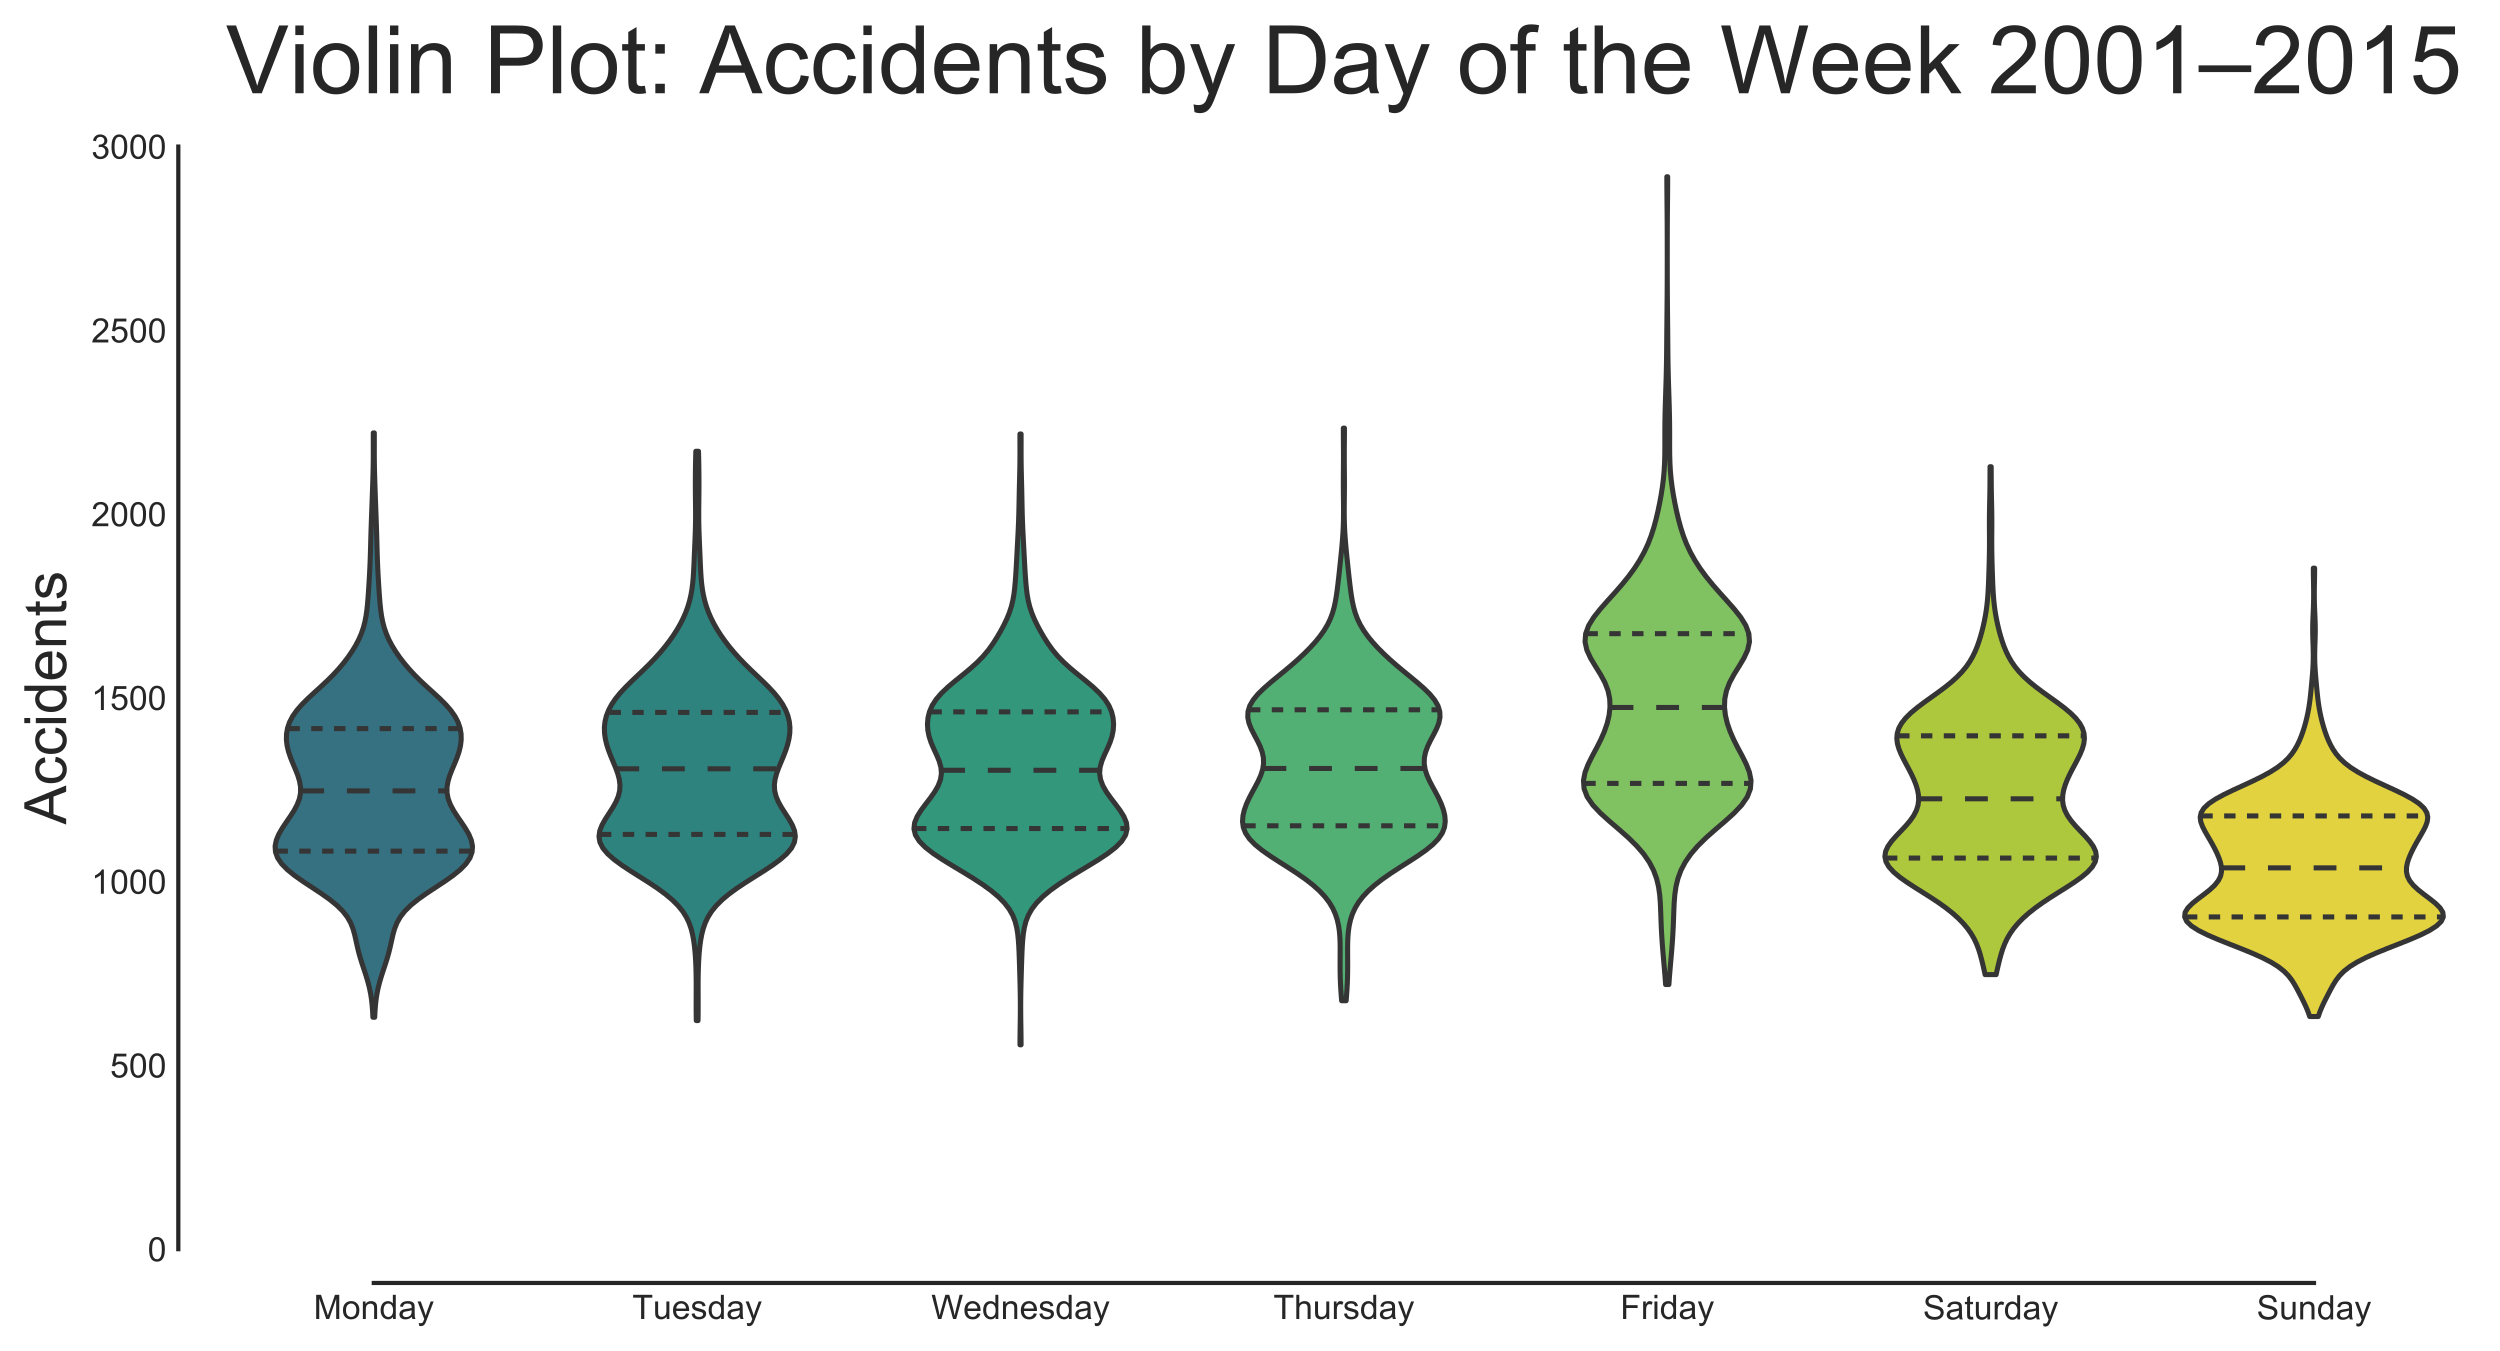 <?xml version="1.0" encoding="utf-8" standalone="no"?>
<!DOCTYPE svg PUBLIC "-//W3C//DTD SVG 1.1//EN"
  "http://www.w3.org/Graphics/SVG/1.1/DTD/svg11.dtd">
<!-- Created with matplotlib (http://matplotlib.org/) -->
<svg height="399.612pt" version="1.1" viewBox="0 0 739.547 399.612" width="739.547pt" xmlns="http://www.w3.org/2000/svg" xmlns:xlink="http://www.w3.org/1999/xlink">
 <defs>
  <style type="text/css">
*{stroke-linecap:butt;stroke-linejoin:round;}
  </style>
 </defs>
 <g id="figure_1">
  <g id="patch_1">
   <path d="M 0 399.612 
L 739.547 399.612 
L 739.547 0 
L 0 0 
z
" style="fill:#ffffff;"/>
  </g>
  <g id="axes_1">
   <g id="patch_2">
    <path d="M 62.747 369.528 
L 732.347 369.528 
L 732.347 43.368 
L 62.747 43.368 
z
" style="fill:#ffffff;"/>
   </g>
   <g id="matplotlib.axis_1">
    <g id="xtick_1">
     <g id="line2d_1"/>
     <g id="text_1">
      <!-- Monday -->
      <defs>
       <path d="M 7.422 0 
L 7.422 71.578 
L 21.688 71.578 
L 38.625 20.906 
Q 40.969 13.812 42.047 10.297 
Q 43.266 14.203 45.844 21.781 
L 62.984 71.578 
L 75.734 71.578 
L 75.734 0 
L 66.609 0 
L 66.609 59.906 
L 45.797 0 
L 37.25 0 
L 16.547 60.938 
L 16.547 0 
z
" id="ArialMT-4d"/>
       <path d="M 3.328 25.922 
Q 3.328 40.328 11.328 47.266 
Q 18.016 53.031 27.641 53.031 
Q 38.328 53.031 45.109 46.016 
Q 51.906 39.016 51.906 26.656 
Q 51.906 16.656 48.906 10.906 
Q 45.906 5.172 40.156 2 
Q 34.422 -1.172 27.641 -1.172 
Q 16.75 -1.172 10.031 5.812 
Q 3.328 12.797 3.328 25.922 
z
M 12.359 25.922 
Q 12.359 15.969 16.703 11.016 
Q 21.047 6.062 27.641 6.062 
Q 34.188 6.062 38.531 11.031 
Q 42.875 16.016 42.875 26.219 
Q 42.875 35.844 38.5 40.797 
Q 34.125 45.75 27.641 45.75 
Q 21.047 45.75 16.703 40.812 
Q 12.359 35.891 12.359 25.922 
z
" id="ArialMT-6f"/>
       <path d="M 6.594 0 
L 6.594 51.859 
L 14.5 51.859 
L 14.5 44.484 
Q 20.219 53.031 31 53.031 
Q 35.688 53.031 39.625 51.344 
Q 43.562 49.656 45.516 46.922 
Q 47.469 44.188 48.25 40.438 
Q 48.734 37.984 48.734 31.891 
L 48.734 0 
L 39.938 0 
L 39.938 31.547 
Q 39.938 36.922 38.906 39.578 
Q 37.891 42.234 35.281 43.812 
Q 32.672 45.406 29.156 45.406 
Q 23.531 45.406 19.453 41.844 
Q 15.375 38.281 15.375 28.328 
L 15.375 0 
z
" id="ArialMT-6e"/>
       <path d="M 40.234 0 
L 40.234 6.547 
Q 35.297 -1.172 25.734 -1.172 
Q 19.531 -1.172 14.328 2.25 
Q 9.125 5.672 6.266 11.797 
Q 3.422 17.922 3.422 25.875 
Q 3.422 33.641 6 39.969 
Q 8.594 46.297 13.766 49.656 
Q 18.953 53.031 25.344 53.031 
Q 30.031 53.031 33.688 51.047 
Q 37.359 49.078 39.656 45.906 
L 39.656 71.578 
L 48.391 71.578 
L 48.391 0 
z
M 12.453 25.875 
Q 12.453 15.922 16.641 10.984 
Q 20.844 6.062 26.562 6.062 
Q 32.328 6.062 36.344 10.766 
Q 40.375 15.484 40.375 25.141 
Q 40.375 35.797 36.266 40.766 
Q 32.172 45.75 26.172 45.75 
Q 20.312 45.75 16.375 40.969 
Q 12.453 36.188 12.453 25.875 
z
" id="ArialMT-64"/>
       <path d="M 40.438 6.391 
Q 35.547 2.25 31.031 0.531 
Q 26.516 -1.172 21.344 -1.172 
Q 12.797 -1.172 8.203 3 
Q 3.609 7.172 3.609 13.672 
Q 3.609 17.484 5.344 20.625 
Q 7.078 23.781 9.891 25.688 
Q 12.703 27.594 16.219 28.562 
Q 18.797 29.25 24.031 29.891 
Q 34.672 31.156 39.703 32.906 
Q 39.75 34.719 39.75 35.203 
Q 39.75 40.578 37.25 42.781 
Q 33.891 45.75 27.25 45.75 
Q 21.047 45.75 18.094 43.578 
Q 15.141 41.406 13.719 35.891 
L 5.125 37.062 
Q 6.297 42.578 8.984 45.969 
Q 11.672 49.359 16.75 51.188 
Q 21.828 53.031 28.516 53.031 
Q 35.156 53.031 39.297 51.469 
Q 43.453 49.906 45.406 47.531 
Q 47.359 45.172 48.141 41.547 
Q 48.578 39.312 48.578 33.453 
L 48.578 21.734 
Q 48.578 9.469 49.141 6.219 
Q 49.703 2.984 51.375 0 
L 42.188 0 
Q 40.828 2.734 40.438 6.391 
z
M 39.703 26.031 
Q 34.906 24.078 25.344 22.703 
Q 19.922 21.922 17.672 20.938 
Q 15.438 19.969 14.203 18.094 
Q 12.984 16.219 12.984 13.922 
Q 12.984 10.406 15.641 8.062 
Q 18.312 5.719 23.438 5.719 
Q 28.516 5.719 32.469 7.938 
Q 36.422 10.156 38.281 14.016 
Q 39.703 17 39.703 22.797 
z
" id="ArialMT-61"/>
       <path d="M 6.203 -19.969 
L 5.219 -11.719 
Q 8.109 -12.5 10.25 -12.5 
Q 13.188 -12.5 14.938 -11.516 
Q 16.703 -10.547 17.828 -8.797 
Q 18.656 -7.469 20.516 -2.25 
Q 20.75 -1.516 21.297 -0.094 
L 1.609 51.859 
L 11.078 51.859 
L 21.875 21.828 
Q 23.969 16.109 25.641 9.812 
Q 27.156 15.875 29.25 21.625 
L 40.328 51.859 
L 49.125 51.859 
L 29.391 -0.875 
Q 26.219 -9.422 24.469 -12.641 
Q 22.125 -17 19.094 -19.016 
Q 16.062 -21.047 11.859 -21.047 
Q 9.328 -21.047 6.203 -19.969 
z
" id="ArialMT-79"/>
      </defs>
      <g style="fill:#262626;" transform="translate(92.789 390.186)scale(0.1 -0.1)">
       <use xlink:href="#ArialMT-4d"/>
       <use x="83.301" xlink:href="#ArialMT-6f"/>
       <use x="138.916" xlink:href="#ArialMT-6e"/>
       <use x="194.531" xlink:href="#ArialMT-64"/>
       <use x="250.146" xlink:href="#ArialMT-61"/>
       <use x="305.762" xlink:href="#ArialMT-79"/>
      </g>
     </g>
    </g>
    <g id="xtick_2">
     <g id="line2d_2"/>
     <g id="text_2">
      <!-- Tuesday -->
      <defs>
       <path d="M 25.922 0 
L 25.922 63.141 
L 2.344 63.141 
L 2.344 71.578 
L 59.078 71.578 
L 59.078 63.141 
L 35.406 63.141 
L 35.406 0 
z
" id="ArialMT-54"/>
       <path d="M 40.578 0 
L 40.578 7.625 
Q 34.516 -1.172 24.125 -1.172 
Q 19.531 -1.172 15.547 0.578 
Q 11.578 2.344 9.641 5 
Q 7.719 7.672 6.938 11.531 
Q 6.391 14.109 6.391 19.734 
L 6.391 51.859 
L 15.188 51.859 
L 15.188 23.094 
Q 15.188 16.219 15.719 13.812 
Q 16.547 10.359 19.234 8.375 
Q 21.922 6.391 25.875 6.391 
Q 29.828 6.391 33.297 8.422 
Q 36.766 10.453 38.203 13.938 
Q 39.656 17.438 39.656 24.078 
L 39.656 51.859 
L 48.438 51.859 
L 48.438 0 
z
" id="ArialMT-75"/>
       <path d="M 42.094 16.703 
L 51.172 15.578 
Q 49.031 7.625 43.219 3.219 
Q 37.406 -1.172 28.375 -1.172 
Q 17 -1.172 10.328 5.828 
Q 3.656 12.844 3.656 25.484 
Q 3.656 38.578 10.391 45.797 
Q 17.141 53.031 27.875 53.031 
Q 38.281 53.031 44.875 45.953 
Q 51.469 38.875 51.469 26.031 
Q 51.469 25.25 51.422 23.688 
L 12.75 23.688 
Q 13.234 15.141 17.578 10.594 
Q 21.922 6.062 28.422 6.062 
Q 33.25 6.062 36.672 8.594 
Q 40.094 11.141 42.094 16.703 
z
M 13.234 30.906 
L 42.188 30.906 
Q 41.609 37.453 38.875 40.719 
Q 34.672 45.797 27.984 45.797 
Q 21.922 45.797 17.797 41.75 
Q 13.672 37.703 13.234 30.906 
z
" id="ArialMT-65"/>
       <path d="M 3.078 15.484 
L 11.766 16.844 
Q 12.5 11.625 15.844 8.844 
Q 19.188 6.062 25.203 6.062 
Q 31.25 6.062 34.172 8.516 
Q 37.109 10.984 37.109 14.312 
Q 37.109 17.281 34.516 19 
Q 32.719 20.172 25.531 21.969 
Q 15.875 24.422 12.141 26.203 
Q 8.406 27.984 6.469 31.125 
Q 4.547 34.281 4.547 38.094 
Q 4.547 41.547 6.125 44.5 
Q 7.719 47.469 10.453 49.422 
Q 12.5 50.922 16.031 51.969 
Q 19.578 53.031 23.641 53.031 
Q 29.734 53.031 34.344 51.266 
Q 38.969 49.516 41.156 46.5 
Q 43.359 43.5 44.188 38.484 
L 35.594 37.312 
Q 35.016 41.312 32.203 43.547 
Q 29.391 45.797 24.266 45.797 
Q 18.219 45.797 15.625 43.797 
Q 13.031 41.797 13.031 39.109 
Q 13.031 37.406 14.109 36.031 
Q 15.188 34.625 17.484 33.688 
Q 18.797 33.203 25.25 31.453 
Q 34.578 28.953 38.25 27.359 
Q 41.938 25.781 44.031 22.75 
Q 46.141 19.734 46.141 15.234 
Q 46.141 10.844 43.578 6.953 
Q 41.016 3.078 36.172 0.953 
Q 31.344 -1.172 25.25 -1.172 
Q 15.141 -1.172 9.844 3.031 
Q 4.547 7.234 3.078 15.484 
z
" id="ArialMT-73"/>
      </defs>
      <g style="fill:#262626;" transform="translate(187.059 390.186)scale(0.1 -0.1)">
       <use xlink:href="#ArialMT-54"/>
       <use x="61.037" xlink:href="#ArialMT-75"/>
       <use x="116.652" xlink:href="#ArialMT-65"/>
       <use x="172.268" xlink:href="#ArialMT-73"/>
       <use x="222.268" xlink:href="#ArialMT-64"/>
       <use x="277.883" xlink:href="#ArialMT-61"/>
       <use x="333.498" xlink:href="#ArialMT-79"/>
      </g>
     </g>
    </g>
    <g id="xtick_3">
     <g id="line2d_3"/>
     <g id="text_3">
      <!-- Wednesday -->
      <defs>
       <path d="M 20.219 0 
L 1.219 71.578 
L 10.938 71.578 
L 21.828 24.656 
Q 23.578 17.281 24.859 10.016 
Q 27.594 21.484 28.078 23.25 
L 41.703 71.578 
L 53.125 71.578 
L 63.375 35.359 
Q 67.234 21.875 68.953 10.016 
Q 70.312 16.797 72.516 25.594 
L 83.734 71.578 
L 93.266 71.578 
L 73.641 0 
L 64.5 0 
L 49.422 54.547 
Q 47.516 61.375 47.172 62.938 
Q 46.047 58.016 45.062 54.547 
L 29.891 0 
z
" id="ArialMT-57"/>
      </defs>
      <g style="fill:#262626;" transform="translate(275.488 390.186)scale(0.1 -0.1)">
       <use xlink:href="#ArialMT-57"/>
       <use x="94.369" xlink:href="#ArialMT-65"/>
       <use x="149.984" xlink:href="#ArialMT-64"/>
       <use x="205.6" xlink:href="#ArialMT-6e"/>
       <use x="261.215" xlink:href="#ArialMT-65"/>
       <use x="316.83" xlink:href="#ArialMT-73"/>
       <use x="366.83" xlink:href="#ArialMT-64"/>
       <use x="422.445" xlink:href="#ArialMT-61"/>
       <use x="478.061" xlink:href="#ArialMT-79"/>
      </g>
     </g>
    </g>
    <g id="xtick_4">
     <g id="line2d_4"/>
     <g id="text_4">
      <!-- Thursday -->
      <defs>
       <path d="M 6.594 0 
L 6.594 71.578 
L 15.375 71.578 
L 15.375 45.906 
Q 21.531 53.031 30.906 53.031 
Q 36.672 53.031 40.922 50.75 
Q 45.172 48.484 47 44.484 
Q 48.828 40.484 48.828 32.859 
L 48.828 0 
L 40.047 0 
L 40.047 32.859 
Q 40.047 39.453 37.188 42.453 
Q 34.328 45.453 29.109 45.453 
Q 25.203 45.453 21.75 43.422 
Q 18.312 41.406 16.844 37.938 
Q 15.375 34.469 15.375 28.375 
L 15.375 0 
z
" id="ArialMT-68"/>
       <path d="M 6.5 0 
L 6.5 51.859 
L 14.406 51.859 
L 14.406 44 
Q 17.438 49.516 20 51.266 
Q 22.562 53.031 25.641 53.031 
Q 30.078 53.031 34.672 50.203 
L 31.641 42.047 
Q 28.422 43.953 25.203 43.953 
Q 22.312 43.953 20.016 42.219 
Q 17.719 40.484 16.75 37.406 
Q 15.281 32.719 15.281 27.156 
L 15.281 0 
z
" id="ArialMT-72"/>
      </defs>
      <g style="fill:#262626;" transform="translate(376.706 390.186)scale(0.1 -0.1)">
       <use xlink:href="#ArialMT-54"/>
       <use x="61.084" xlink:href="#ArialMT-68"/>
       <use x="116.699" xlink:href="#ArialMT-75"/>
       <use x="172.314" xlink:href="#ArialMT-72"/>
       <use x="205.615" xlink:href="#ArialMT-73"/>
       <use x="255.615" xlink:href="#ArialMT-64"/>
       <use x="311.23" xlink:href="#ArialMT-61"/>
       <use x="366.846" xlink:href="#ArialMT-79"/>
      </g>
     </g>
    </g>
    <g id="xtick_5">
     <g id="line2d_5"/>
     <g id="text_5">
      <!-- Friday -->
      <defs>
       <path d="M 8.203 0 
L 8.203 71.578 
L 56.5 71.578 
L 56.5 63.141 
L 17.672 63.141 
L 17.672 40.969 
L 51.266 40.969 
L 51.266 32.516 
L 17.672 32.516 
L 17.672 0 
z
" id="ArialMT-46"/>
       <path d="M 6.641 61.469 
L 6.641 71.578 
L 15.438 71.578 
L 15.438 61.469 
z
M 6.641 0 
L 6.641 51.859 
L 15.438 51.859 
L 15.438 0 
z
" id="ArialMT-69"/>
      </defs>
      <g style="fill:#262626;" transform="translate(479.313 390.186)scale(0.1 -0.1)">
       <use xlink:href="#ArialMT-46"/>
       <use x="61.084" xlink:href="#ArialMT-72"/>
       <use x="94.385" xlink:href="#ArialMT-69"/>
       <use x="116.602" xlink:href="#ArialMT-64"/>
       <use x="172.217" xlink:href="#ArialMT-61"/>
       <use x="227.832" xlink:href="#ArialMT-79"/>
      </g>
     </g>
    </g>
    <g id="xtick_6">
     <g id="line2d_6"/>
     <g id="text_6">
      <!-- Saturday -->
      <defs>
       <path d="M 4.5 23 
L 13.422 23.781 
Q 14.062 18.406 16.375 14.969 
Q 18.703 11.531 23.578 9.406 
Q 28.469 7.281 34.578 7.281 
Q 39.984 7.281 44.141 8.891 
Q 48.297 10.5 50.312 13.297 
Q 52.344 16.109 52.344 19.438 
Q 52.344 22.797 50.391 25.312 
Q 48.438 27.828 43.953 29.547 
Q 41.062 30.672 31.203 33.031 
Q 21.344 35.406 17.391 37.5 
Q 12.25 40.188 9.734 44.156 
Q 7.234 48.141 7.234 53.078 
Q 7.234 58.5 10.297 63.203 
Q 13.375 67.922 19.281 70.359 
Q 25.203 72.797 32.422 72.797 
Q 40.375 72.797 46.453 70.234 
Q 52.547 67.672 55.812 62.688 
Q 59.078 57.719 59.328 51.422 
L 50.25 50.734 
Q 49.516 57.516 45.281 60.984 
Q 41.062 64.453 32.812 64.453 
Q 24.219 64.453 20.281 61.297 
Q 16.359 58.156 16.359 53.719 
Q 16.359 49.859 19.141 47.359 
Q 21.875 44.875 33.422 42.266 
Q 44.969 39.656 49.266 37.703 
Q 55.516 34.812 58.484 30.391 
Q 61.469 25.984 61.469 20.219 
Q 61.469 14.5 58.203 9.438 
Q 54.938 4.391 48.797 1.578 
Q 42.672 -1.219 35.016 -1.219 
Q 25.297 -1.219 18.719 1.609 
Q 12.156 4.438 8.422 10.125 
Q 4.688 15.828 4.5 23 
z
" id="ArialMT-53"/>
       <path d="M 25.781 7.859 
L 27.047 0.094 
Q 23.344 -0.688 20.406 -0.688 
Q 15.625 -0.688 12.984 0.828 
Q 10.359 2.344 9.281 4.812 
Q 8.203 7.281 8.203 15.188 
L 8.203 45.016 
L 1.766 45.016 
L 1.766 51.859 
L 8.203 51.859 
L 8.203 64.703 
L 16.938 69.969 
L 16.938 51.859 
L 25.781 51.859 
L 25.781 45.016 
L 16.938 45.016 
L 16.938 14.703 
Q 16.938 10.938 17.406 9.859 
Q 17.875 8.797 18.922 8.156 
Q 19.969 7.516 21.922 7.516 
Q 23.391 7.516 25.781 7.859 
z
" id="ArialMT-74"/>
      </defs>
      <g style="fill:#262626;" transform="translate(568.85 390.308)scale(0.1 -0.1)">
       <use xlink:href="#ArialMT-53"/>
       <use x="66.699" xlink:href="#ArialMT-61"/>
       <use x="122.314" xlink:href="#ArialMT-74"/>
       <use x="150.098" xlink:href="#ArialMT-75"/>
       <use x="205.713" xlink:href="#ArialMT-72"/>
       <use x="239.014" xlink:href="#ArialMT-64"/>
       <use x="294.629" xlink:href="#ArialMT-61"/>
       <use x="350.244" xlink:href="#ArialMT-79"/>
      </g>
     </g>
    </g>
    <g id="xtick_7">
     <g id="line2d_7"/>
     <g id="text_7">
      <!-- Sunday -->
      <g style="fill:#262626;" transform="translate(667.561 390.308)scale(0.1 -0.1)">
       <use xlink:href="#ArialMT-53"/>
       <use x="66.699" xlink:href="#ArialMT-75"/>
       <use x="122.314" xlink:href="#ArialMT-6e"/>
       <use x="177.93" xlink:href="#ArialMT-64"/>
       <use x="233.545" xlink:href="#ArialMT-61"/>
       <use x="289.16" xlink:href="#ArialMT-79"/>
      </g>
     </g>
    </g>
   </g>
   <g id="matplotlib.axis_2">
    <g id="ytick_1">
     <g id="line2d_8"/>
     <g id="text_8">
      <!-- 0 -->
      <defs>
       <path d="M 4.156 35.297 
Q 4.156 48 6.766 55.734 
Q 9.375 63.484 14.516 67.672 
Q 19.672 71.875 27.484 71.875 
Q 33.25 71.875 37.594 69.547 
Q 41.938 67.234 44.766 62.859 
Q 47.609 58.5 49.219 52.219 
Q 50.828 45.953 50.828 35.297 
Q 50.828 22.703 48.234 14.969 
Q 45.656 7.234 40.5 3 
Q 35.359 -1.219 27.484 -1.219 
Q 17.141 -1.219 11.234 6.203 
Q 4.156 15.141 4.156 35.297 
z
M 13.188 35.297 
Q 13.188 17.672 17.312 11.828 
Q 21.438 6 27.484 6 
Q 33.547 6 37.672 11.859 
Q 41.797 17.719 41.797 35.297 
Q 41.797 52.984 37.672 58.781 
Q 33.547 64.594 27.391 64.594 
Q 21.344 64.594 17.719 59.469 
Q 13.188 52.938 13.188 35.297 
z
" id="ArialMT-30"/>
      </defs>
      <g style="fill:#262626;" transform="translate(43.686 373.107)scale(0.1 -0.1)">
       <use xlink:href="#ArialMT-30"/>
      </g>
     </g>
    </g>
    <g id="ytick_2">
     <g id="line2d_9"/>
     <g id="text_9">
      <!-- 500 -->
      <defs>
       <path d="M 4.156 18.75 
L 13.375 19.531 
Q 14.406 12.797 18.141 9.391 
Q 21.875 6 27.156 6 
Q 33.5 6 37.891 10.781 
Q 42.281 15.578 42.281 23.484 
Q 42.281 31 38.062 35.344 
Q 33.844 39.703 27 39.703 
Q 22.75 39.703 19.328 37.766 
Q 15.922 35.844 13.969 32.766 
L 5.719 33.844 
L 12.641 70.609 
L 48.25 70.609 
L 48.25 62.203 
L 19.672 62.203 
L 15.828 42.969 
Q 22.266 47.469 29.344 47.469 
Q 38.719 47.469 45.156 40.969 
Q 51.609 34.469 51.609 24.266 
Q 51.609 14.547 45.953 7.469 
Q 39.062 -1.219 27.156 -1.219 
Q 17.391 -1.219 11.203 4.25 
Q 5.031 9.719 4.156 18.75 
z
" id="ArialMT-35"/>
      </defs>
      <g style="fill:#262626;" transform="translate(32.564 318.747)scale(0.1 -0.1)">
       <use xlink:href="#ArialMT-35"/>
       <use x="55.615" xlink:href="#ArialMT-30"/>
       <use x="111.23" xlink:href="#ArialMT-30"/>
      </g>
     </g>
    </g>
    <g id="ytick_3">
     <g id="line2d_10"/>
     <g id="text_10">
      <!-- 1000 -->
      <defs>
       <path d="M 37.25 0 
L 28.469 0 
L 28.469 56 
Q 25.297 52.984 20.141 49.953 
Q 14.984 46.922 10.891 45.406 
L 10.891 53.906 
Q 18.266 57.375 23.781 62.297 
Q 29.297 67.234 31.594 71.875 
L 37.25 71.875 
z
" id="ArialMT-31"/>
      </defs>
      <g style="fill:#262626;" transform="translate(27.003 264.387)scale(0.1 -0.1)">
       <use xlink:href="#ArialMT-31"/>
       <use x="55.615" xlink:href="#ArialMT-30"/>
       <use x="111.23" xlink:href="#ArialMT-30"/>
       <use x="166.846" xlink:href="#ArialMT-30"/>
      </g>
     </g>
    </g>
    <g id="ytick_4">
     <g id="line2d_11"/>
     <g id="text_11">
      <!-- 1500 -->
      <g style="fill:#262626;" transform="translate(27.003 210.027)scale(0.1 -0.1)">
       <use xlink:href="#ArialMT-31"/>
       <use x="55.615" xlink:href="#ArialMT-35"/>
       <use x="111.23" xlink:href="#ArialMT-30"/>
       <use x="166.846" xlink:href="#ArialMT-30"/>
      </g>
     </g>
    </g>
    <g id="ytick_5">
     <g id="line2d_12"/>
     <g id="text_12">
      <!-- 2000 -->
      <defs>
       <path d="M 50.344 8.453 
L 50.344 0 
L 3.031 0 
Q 2.938 3.172 4.047 6.109 
Q 5.859 10.938 9.828 15.625 
Q 13.812 20.312 21.344 26.469 
Q 33.016 36.031 37.109 41.625 
Q 41.219 47.219 41.219 52.203 
Q 41.219 57.422 37.469 61 
Q 33.734 64.594 27.734 64.594 
Q 21.391 64.594 17.578 60.781 
Q 13.766 56.984 13.719 50.25 
L 4.688 51.172 
Q 5.609 61.281 11.656 66.578 
Q 17.719 71.875 27.938 71.875 
Q 38.234 71.875 44.234 66.156 
Q 50.25 60.453 50.25 52 
Q 50.25 47.703 48.484 43.547 
Q 46.734 39.406 42.656 34.812 
Q 38.578 30.219 29.109 22.219 
Q 21.188 15.578 18.938 13.203 
Q 16.703 10.844 15.234 8.453 
z
" id="ArialMT-32"/>
      </defs>
      <g style="fill:#262626;" transform="translate(27.003 155.667)scale(0.1 -0.1)">
       <use xlink:href="#ArialMT-32"/>
       <use x="55.615" xlink:href="#ArialMT-30"/>
       <use x="111.23" xlink:href="#ArialMT-30"/>
       <use x="166.846" xlink:href="#ArialMT-30"/>
      </g>
     </g>
    </g>
    <g id="ytick_6">
     <g id="line2d_13"/>
     <g id="text_13">
      <!-- 2500 -->
      <g style="fill:#262626;" transform="translate(27.003 101.307)scale(0.1 -0.1)">
       <use xlink:href="#ArialMT-32"/>
       <use x="55.615" xlink:href="#ArialMT-35"/>
       <use x="111.23" xlink:href="#ArialMT-30"/>
       <use x="166.846" xlink:href="#ArialMT-30"/>
      </g>
     </g>
    </g>
    <g id="ytick_7">
     <g id="line2d_14"/>
     <g id="text_14">
      <!-- 3000 -->
      <defs>
       <path d="M 4.203 18.891 
L 12.984 20.062 
Q 14.5 12.594 18.141 9.297 
Q 21.781 6 27 6 
Q 33.203 6 37.469 10.297 
Q 41.75 14.594 41.75 20.953 
Q 41.75 27 37.797 30.922 
Q 33.844 34.859 27.734 34.859 
Q 25.25 34.859 21.531 33.891 
L 22.516 41.609 
Q 23.391 41.5 23.922 41.5 
Q 29.547 41.5 34.031 44.422 
Q 38.531 47.359 38.531 53.469 
Q 38.531 58.297 35.25 61.469 
Q 31.984 64.656 26.812 64.656 
Q 21.688 64.656 18.266 61.422 
Q 14.844 58.203 13.875 51.766 
L 5.078 53.328 
Q 6.688 62.156 12.391 67.016 
Q 18.109 71.875 26.609 71.875 
Q 32.469 71.875 37.391 69.359 
Q 42.328 66.844 44.938 62.5 
Q 47.562 58.156 47.562 53.266 
Q 47.562 48.641 45.062 44.828 
Q 42.578 41.016 37.703 38.766 
Q 44.047 37.312 47.562 32.688 
Q 51.078 28.078 51.078 21.141 
Q 51.078 11.766 44.234 5.25 
Q 37.406 -1.266 26.953 -1.266 
Q 17.531 -1.266 11.297 4.344 
Q 5.078 9.969 4.203 18.891 
z
" id="ArialMT-33"/>
      </defs>
      <g style="fill:#262626;" transform="translate(27.003 46.947)scale(0.1 -0.1)">
       <use xlink:href="#ArialMT-33"/>
       <use x="55.615" xlink:href="#ArialMT-30"/>
       <use x="111.23" xlink:href="#ArialMT-30"/>
       <use x="166.846" xlink:href="#ArialMT-30"/>
      </g>
     </g>
    </g>
    <g id="text_15">
     <!-- Accidents -->
     <defs>
      <path d="M -0.141 0 
L 27.344 71.578 
L 37.547 71.578 
L 66.844 0 
L 56.062 0 
L 47.703 21.688 
L 17.781 21.688 
L 9.906 0 
z
M 20.516 29.391 
L 44.781 29.391 
L 37.312 49.219 
Q 33.891 58.25 32.234 64.062 
Q 30.859 57.172 28.375 50.391 
z
" id="ArialMT-41"/>
      <path d="M 40.438 19 
L 49.078 17.875 
Q 47.656 8.938 41.812 3.875 
Q 35.984 -1.172 27.484 -1.172 
Q 16.844 -1.172 10.375 5.781 
Q 3.906 12.75 3.906 25.734 
Q 3.906 34.125 6.688 40.422 
Q 9.469 46.734 15.156 49.875 
Q 20.844 53.031 27.547 53.031 
Q 35.984 53.031 41.359 48.75 
Q 46.734 44.484 48.25 36.625 
L 39.703 35.297 
Q 38.484 40.531 35.375 43.156 
Q 32.281 45.797 27.875 45.797 
Q 21.234 45.797 17.078 41.031 
Q 12.938 36.281 12.938 25.984 
Q 12.938 15.531 16.938 10.797 
Q 20.953 6.062 27.391 6.062 
Q 32.562 6.062 36.031 9.234 
Q 39.5 12.406 40.438 19 
z
" id="ArialMT-63"/>
     </defs>
     <g style="fill:#262626;" transform="translate(19.569 243.905)rotate(-90)scale(0.173 -0.173)">
      <use xlink:href="#ArialMT-41"/>
      <use x="66.699" xlink:href="#ArialMT-63"/>
      <use x="116.699" xlink:href="#ArialMT-63"/>
      <use x="166.699" xlink:href="#ArialMT-69"/>
      <use x="188.916" xlink:href="#ArialMT-64"/>
      <use x="244.531" xlink:href="#ArialMT-65"/>
      <use x="300.146" xlink:href="#ArialMT-6e"/>
      <use x="355.762" xlink:href="#ArialMT-74"/>
      <use x="383.545" xlink:href="#ArialMT-73"/>
     </g>
    </g>
   </g>
   <g id="PolyCollection_1">
    <defs>
     <path d="M 110.841 -98.687 
L 110.31 -98.687 
L 110.222 -100.433 
L 110.092 -102.179 
L 109.901 -103.925 
L 109.632 -105.671 
L 109.275 -107.417 
L 108.828 -109.163 
L 108.307 -110.909 
L 107.737 -112.656 
L 107.156 -114.402 
L 106.605 -116.148 
L 106.112 -117.894 
L 105.686 -119.64 
L 105.304 -121.386 
L 104.909 -123.132 
L 104.417 -124.878 
L 103.725 -126.624 
L 102.734 -128.371 
L 101.366 -130.117 
L 99.588 -131.863 
L 97.422 -133.609 
L 94.95 -135.355 
L 92.306 -137.101 
L 89.655 -138.847 
L 87.173 -140.593 
L 85.017 -142.339 
L 83.31 -144.086 
L 82.128 -145.832 
L 81.493 -147.578 
L 81.382 -149.324 
L 81.735 -151.07 
L 82.464 -152.816 
L 83.467 -154.562 
L 84.629 -156.308 
L 85.832 -158.054 
L 86.958 -159.801 
L 87.898 -161.547 
L 88.565 -163.293 
L 88.907 -165.039 
L 88.912 -166.785 
L 88.613 -168.531 
L 88.075 -170.277 
L 87.387 -172.023 
L 86.645 -173.769 
L 85.939 -175.515 
L 85.348 -177.262 
L 84.928 -179.008 
L 84.721 -180.754 
L 84.757 -182.5 
L 85.061 -184.246 
L 85.66 -185.992 
L 86.574 -187.738 
L 87.806 -189.484 
L 89.331 -191.23 
L 91.084 -192.977 
L 92.975 -194.723 
L 94.9 -196.469 
L 96.772 -198.215 
L 98.529 -199.961 
L 100.145 -201.707 
L 101.617 -203.453 
L 102.953 -205.199 
L 104.155 -206.945 
L 105.219 -208.692 
L 106.134 -210.438 
L 106.891 -212.184 
L 107.491 -213.93 
L 107.949 -215.676 
L 108.286 -217.422 
L 108.533 -219.168 
L 108.718 -220.914 
L 108.864 -222.66 
L 108.99 -224.407 
L 109.104 -226.153 
L 109.211 -227.899 
L 109.31 -229.645 
L 109.399 -231.391 
L 109.475 -233.137 
L 109.539 -234.883 
L 109.592 -236.629 
L 109.639 -238.375 
L 109.686 -240.122 
L 109.736 -241.868 
L 109.792 -243.614 
L 109.852 -245.36 
L 109.916 -247.106 
L 109.98 -248.852 
L 110.044 -250.598 
L 110.107 -252.344 
L 110.169 -254.09 
L 110.23 -255.837 
L 110.288 -257.583 
L 110.34 -259.329 
L 110.381 -261.075 
L 110.409 -262.821 
L 110.424 -264.567 
L 110.428 -266.313 
L 110.426 -268.059 
L 110.423 -269.805 
L 110.424 -271.551 
L 110.726 -271.551 
L 110.726 -271.551 
L 110.728 -269.805 
L 110.725 -268.059 
L 110.723 -266.313 
L 110.727 -264.567 
L 110.742 -262.821 
L 110.77 -261.075 
L 110.811 -259.329 
L 110.863 -257.583 
L 110.921 -255.837 
L 110.982 -254.09 
L 111.044 -252.344 
L 111.107 -250.598 
L 111.171 -248.852 
L 111.235 -247.106 
L 111.299 -245.36 
L 111.359 -243.614 
L 111.415 -241.868 
L 111.465 -240.122 
L 111.512 -238.375 
L 111.559 -236.629 
L 111.612 -234.883 
L 111.676 -233.137 
L 111.752 -231.391 
L 111.841 -229.645 
L 111.94 -227.899 
L 112.047 -226.153 
L 112.161 -224.407 
L 112.287 -222.66 
L 112.433 -220.914 
L 112.618 -219.168 
L 112.864 -217.422 
L 113.202 -215.676 
L 113.659 -213.93 
L 114.26 -212.184 
L 115.017 -210.438 
L 115.932 -208.692 
L 116.995 -206.945 
L 118.198 -205.199 
L 119.533 -203.453 
L 121.006 -201.707 
L 122.622 -199.961 
L 124.379 -198.215 
L 126.25 -196.469 
L 128.176 -194.723 
L 130.066 -192.977 
L 131.82 -191.23 
L 133.344 -189.484 
L 134.577 -187.738 
L 135.491 -185.992 
L 136.09 -184.246 
L 136.394 -182.5 
L 136.43 -180.754 
L 136.223 -179.008 
L 135.803 -177.262 
L 135.212 -175.515 
L 134.506 -173.769 
L 133.764 -172.023 
L 133.076 -170.277 
L 132.538 -168.531 
L 132.239 -166.785 
L 132.244 -165.039 
L 132.586 -163.293 
L 133.253 -161.547 
L 134.193 -159.801 
L 135.319 -158.054 
L 136.522 -156.308 
L 137.684 -154.562 
L 138.687 -152.816 
L 139.416 -151.07 
L 139.769 -149.324 
L 139.658 -147.578 
L 139.023 -145.832 
L 137.84 -144.086 
L 136.134 -142.339 
L 133.978 -140.593 
L 131.496 -138.847 
L 128.845 -137.101 
L 126.201 -135.355 
L 123.729 -133.609 
L 121.563 -131.863 
L 119.785 -130.117 
L 118.417 -128.371 
L 117.426 -126.624 
L 116.734 -124.878 
L 116.241 -123.132 
L 115.847 -121.386 
L 115.465 -119.64 
L 115.039 -117.894 
L 114.546 -116.148 
L 113.995 -114.402 
L 113.414 -112.656 
L 112.844 -110.909 
L 112.322 -109.163 
L 111.876 -107.417 
L 111.519 -105.671 
L 111.25 -103.925 
L 111.059 -102.179 
L 110.929 -100.433 
L 110.841 -98.687 
z
" id="m8c969d6596" style="stroke:#353535;stroke-width:1.5;"/>
    </defs>
    <g clip-path="url(#p8b782899e4)">
     <use style="fill:#367182;stroke:#353535;stroke-width:1.5;" x="0" xlink:href="#m8c969d6596" y="399.612"/>
    </g>
   </g>
   <g id="PolyCollection_2">
    <defs>
     <path d="M 206.492 -97.708 
L 205.974 -97.708 
L 205.949 -99.409 
L 205.937 -101.11 
L 205.935 -102.811 
L 205.94 -104.513 
L 205.947 -106.214 
L 205.949 -107.915 
L 205.942 -109.616 
L 205.92 -111.317 
L 205.879 -113.018 
L 205.815 -114.719 
L 205.721 -116.42 
L 205.592 -118.121 
L 205.418 -119.822 
L 205.183 -121.523 
L 204.866 -123.224 
L 204.432 -124.926 
L 203.836 -126.627 
L 203.026 -128.328 
L 201.951 -130.029 
L 200.568 -131.73 
L 198.856 -133.431 
L 196.819 -135.132 
L 194.492 -136.833 
L 191.94 -138.534 
L 189.257 -140.235 
L 186.559 -141.936 
L 183.982 -143.637 
L 181.666 -145.339 
L 179.745 -147.04 
L 178.327 -148.741 
L 177.473 -150.442 
L 177.19 -152.143 
L 177.428 -153.844 
L 178.087 -155.545 
L 179.037 -157.246 
L 180.132 -158.947 
L 181.226 -160.648 
L 182.185 -162.349 
L 182.903 -164.05 
L 183.315 -165.752 
L 183.398 -167.453 
L 183.178 -169.154 
L 182.713 -170.855 
L 182.086 -172.556 
L 181.379 -174.257 
L 180.67 -175.958 
L 180.018 -177.659 
L 179.471 -179.36 
L 179.066 -181.061 
L 178.831 -182.762 
L 178.792 -184.463 
L 178.972 -186.165 
L 179.386 -187.866 
L 180.047 -189.567 
L 180.96 -191.268 
L 182.121 -192.969 
L 183.511 -194.67 
L 185.096 -196.371 
L 186.816 -198.072 
L 188.605 -199.773 
L 190.391 -201.474 
L 192.119 -203.175 
L 193.755 -204.876 
L 195.285 -206.578 
L 196.705 -208.279 
L 198.015 -209.98 
L 199.216 -211.681 
L 200.304 -213.382 
L 201.277 -215.083 
L 202.134 -216.784 
L 202.871 -218.485 
L 203.491 -220.186 
L 203.994 -221.887 
L 204.39 -223.588 
L 204.688 -225.289 
L 204.905 -226.991 
L 205.061 -228.692 
L 205.174 -230.393 
L 205.26 -232.094 
L 205.334 -233.795 
L 205.405 -235.496 
L 205.477 -237.197 
L 205.551 -238.898 
L 205.621 -240.599 
L 205.683 -242.3 
L 205.731 -244.001 
L 205.759 -245.702 
L 205.768 -247.404 
L 205.76 -249.105 
L 205.743 -250.806 
L 205.722 -252.507 
L 205.706 -254.208 
L 205.699 -255.909 
L 205.701 -257.61 
L 205.711 -259.311 
L 205.73 -261.012 
L 205.757 -262.713 
L 205.792 -264.414 
L 205.838 -266.115 
L 206.627 -266.115 
L 206.627 -266.115 
L 206.673 -264.414 
L 206.708 -262.713 
L 206.735 -261.012 
L 206.754 -259.311 
L 206.765 -257.61 
L 206.767 -255.909 
L 206.759 -254.208 
L 206.743 -252.507 
L 206.723 -250.806 
L 206.705 -249.105 
L 206.697 -247.404 
L 206.706 -245.702 
L 206.735 -244.001 
L 206.782 -242.3 
L 206.844 -240.599 
L 206.915 -238.898 
L 206.988 -237.197 
L 207.06 -235.496 
L 207.131 -233.795 
L 207.205 -232.094 
L 207.291 -230.393 
L 207.404 -228.692 
L 207.56 -226.991 
L 207.777 -225.289 
L 208.076 -223.588 
L 208.471 -221.887 
L 208.975 -220.186 
L 209.594 -218.485 
L 210.332 -216.784 
L 211.188 -215.083 
L 212.161 -213.382 
L 213.249 -211.681 
L 214.45 -209.98 
L 215.761 -208.279 
L 217.18 -206.578 
L 218.71 -204.876 
L 220.346 -203.175 
L 222.074 -201.474 
L 223.861 -199.773 
L 225.649 -198.072 
L 227.37 -196.371 
L 228.954 -194.67 
L 230.345 -192.969 
L 231.505 -191.268 
L 232.418 -189.567 
L 233.079 -187.866 
L 233.493 -186.165 
L 233.673 -184.463 
L 233.634 -182.762 
L 233.399 -181.061 
L 232.994 -179.36 
L 232.447 -177.659 
L 231.796 -175.958 
L 231.086 -174.257 
L 230.38 -172.556 
L 229.752 -170.855 
L 229.287 -169.154 
L 229.067 -167.453 
L 229.15 -165.752 
L 229.562 -164.05 
L 230.281 -162.349 
L 231.24 -160.648 
L 232.333 -158.947 
L 233.428 -157.246 
L 234.378 -155.545 
L 235.037 -153.844 
L 235.275 -152.143 
L 234.992 -150.442 
L 234.138 -148.741 
L 232.72 -147.04 
L 230.8 -145.339 
L 228.484 -143.637 
L 225.906 -141.936 
L 223.208 -140.235 
L 220.525 -138.534 
L 217.973 -136.833 
L 215.646 -135.132 
L 213.609 -133.431 
L 211.897 -131.73 
L 210.514 -130.029 
L 209.439 -128.328 
L 208.629 -126.627 
L 208.034 -124.926 
L 207.599 -123.224 
L 207.282 -121.523 
L 207.047 -119.822 
L 206.873 -118.121 
L 206.744 -116.42 
L 206.65 -114.719 
L 206.586 -113.018 
L 206.545 -111.317 
L 206.523 -109.616 
L 206.516 -107.915 
L 206.518 -106.214 
L 206.525 -104.513 
L 206.53 -102.811 
L 206.528 -101.11 
L 206.516 -99.409 
L 206.492 -97.708 
z
" id="m1171c45bd7" style="stroke:#353535;stroke-width:1.5;"/>
    </defs>
    <g clip-path="url(#p8b782899e4)">
     <use style="fill:#2f837f;stroke:#353535;stroke-width:1.5;" x="0" xlink:href="#m1171c45bd7" y="399.612"/>
    </g>
   </g>
   <g id="PolyCollection_3">
    <defs>
     <path d="M 302.049 -90.533 
L 301.731 -90.533 
L 301.738 -92.358 
L 301.758 -94.183 
L 301.784 -96.008 
L 301.811 -97.833 
L 301.831 -99.659 
L 301.839 -101.484 
L 301.835 -103.309 
L 301.816 -105.134 
L 301.785 -106.959 
L 301.743 -108.784 
L 301.694 -110.61 
L 301.642 -112.435 
L 301.586 -114.26 
L 301.525 -116.085 
L 301.455 -117.91 
L 301.367 -119.736 
L 301.243 -121.561 
L 301.056 -123.386 
L 300.759 -125.211 
L 300.291 -127.036 
L 299.577 -128.861 
L 298.544 -130.687 
L 297.14 -132.512 
L 295.34 -134.337 
L 293.156 -136.162 
L 290.635 -137.987 
L 287.844 -139.813 
L 284.872 -141.638 
L 281.831 -143.463 
L 278.855 -145.288 
L 276.106 -147.113 
L 273.753 -148.938 
L 271.952 -150.764 
L 270.809 -152.589 
L 270.359 -154.414 
L 270.562 -156.239 
L 271.31 -158.064 
L 272.449 -159.889 
L 273.806 -161.715 
L 275.207 -163.54 
L 276.494 -165.365 
L 277.533 -167.19 
L 278.22 -169.015 
L 278.49 -170.841 
L 278.336 -172.666 
L 277.817 -174.491 
L 277.054 -176.316 
L 276.206 -178.141 
L 275.425 -179.966 
L 274.827 -181.792 
L 274.466 -183.617 
L 274.359 -185.442 
L 274.517 -187.267 
L 274.967 -189.092 
L 275.759 -190.917 
L 276.94 -192.743 
L 278.517 -194.568 
L 280.443 -196.393 
L 282.61 -198.218 
L 284.872 -200.043 
L 287.077 -201.869 
L 289.101 -203.694 
L 290.877 -205.519 
L 292.401 -207.344 
L 293.717 -209.169 
L 294.885 -210.994 
L 295.952 -212.82 
L 296.932 -214.645 
L 297.81 -216.47 
L 298.559 -218.295 
L 299.158 -220.12 
L 299.609 -221.946 
L 299.931 -223.771 
L 300.158 -225.596 
L 300.325 -227.421 
L 300.459 -229.246 
L 300.575 -231.071 
L 300.681 -232.897 
L 300.782 -234.722 
L 300.878 -236.547 
L 300.973 -238.372 
L 301.069 -240.197 
L 301.163 -242.022 
L 301.248 -243.848 
L 301.321 -245.673 
L 301.378 -247.498 
L 301.423 -249.323 
L 301.459 -251.148 
L 301.495 -252.974 
L 301.533 -254.799 
L 301.576 -256.624 
L 301.622 -258.449 
L 301.664 -260.274 
L 301.698 -262.099 
L 301.718 -263.925 
L 301.725 -265.75 
L 301.723 -267.575 
L 301.719 -269.4 
L 301.722 -271.225 
L 302.058 -271.225 
L 302.058 -271.225 
L 302.06 -269.4 
L 302.056 -267.575 
L 302.054 -265.75 
L 302.061 -263.925 
L 302.082 -262.099 
L 302.115 -260.274 
L 302.158 -258.449 
L 302.203 -256.624 
L 302.246 -254.799 
L 302.285 -252.974 
L 302.32 -251.148 
L 302.357 -249.323 
L 302.401 -247.498 
L 302.459 -245.673 
L 302.531 -243.848 
L 302.617 -242.022 
L 302.71 -240.197 
L 302.806 -238.372 
L 302.902 -236.547 
L 302.998 -234.722 
L 303.098 -232.897 
L 303.204 -231.071 
L 303.321 -229.246 
L 303.454 -227.421 
L 303.621 -225.596 
L 303.848 -223.771 
L 304.171 -221.946 
L 304.621 -220.12 
L 305.221 -218.295 
L 305.969 -216.47 
L 306.848 -214.645 
L 307.827 -212.82 
L 308.894 -210.994 
L 310.062 -209.169 
L 311.378 -207.344 
L 312.902 -205.519 
L 314.679 -203.694 
L 316.703 -201.869 
L 318.907 -200.043 
L 321.169 -198.218 
L 323.336 -196.393 
L 325.262 -194.568 
L 326.84 -192.743 
L 328.02 -190.917 
L 328.812 -189.092 
L 329.263 -187.267 
L 329.42 -185.442 
L 329.314 -183.617 
L 328.953 -181.792 
L 328.354 -179.966 
L 327.574 -178.141 
L 326.725 -176.316 
L 325.962 -174.491 
L 325.443 -172.666 
L 325.29 -170.841 
L 325.56 -169.015 
L 326.246 -167.19 
L 327.285 -165.365 
L 328.573 -163.54 
L 329.974 -161.715 
L 331.33 -159.889 
L 332.469 -158.064 
L 333.217 -156.239 
L 333.42 -154.414 
L 332.971 -152.589 
L 331.827 -150.764 
L 330.026 -148.938 
L 327.674 -147.113 
L 324.924 -145.288 
L 321.949 -143.463 
L 318.907 -141.638 
L 315.936 -139.813 
L 313.145 -137.987 
L 310.623 -136.162 
L 308.44 -134.337 
L 306.64 -132.512 
L 305.235 -130.687 
L 304.203 -128.861 
L 303.488 -127.036 
L 303.02 -125.211 
L 302.723 -123.386 
L 302.536 -121.561 
L 302.413 -119.736 
L 302.324 -117.91 
L 302.254 -116.085 
L 302.194 -114.26 
L 302.138 -112.435 
L 302.085 -110.61 
L 302.036 -108.784 
L 301.995 -106.959 
L 301.963 -105.134 
L 301.945 -103.309 
L 301.94 -101.484 
L 301.949 -99.659 
L 301.969 -97.833 
L 301.995 -96.008 
L 302.022 -94.183 
L 302.041 -92.358 
L 302.049 -90.533 
z
" id="mb553b7c947" style="stroke:#353535;stroke-width:1.5;"/>
    </defs>
    <g clip-path="url(#p8b782899e4)">
     <use style="fill:#33977c;stroke:#353535;stroke-width:1.5;" x="0" xlink:href="#mb553b7c947" y="399.612"/>
    </g>
   </g>
   <g id="PolyCollection_4">
    <defs>
     <path d="M 398.211 -103.579 
L 396.883 -103.579 
L 396.745 -105.29 
L 396.626 -107.001 
L 396.534 -108.712 
L 396.472 -110.423 
L 396.438 -112.134 
L 396.427 -113.845 
L 396.43 -115.556 
L 396.44 -117.267 
L 396.445 -118.978 
L 396.426 -120.689 
L 396.36 -122.4 
L 396.218 -124.111 
L 395.969 -125.822 
L 395.579 -127.533 
L 395.016 -129.244 
L 394.241 -130.955 
L 393.218 -132.666 
L 391.914 -134.377 
L 390.309 -136.087 
L 388.398 -137.798 
L 386.199 -139.509 
L 383.753 -141.22 
L 381.131 -142.931 
L 378.435 -144.642 
L 375.792 -146.353 
L 373.348 -148.064 
L 371.244 -149.775 
L 369.589 -151.486 
L 368.438 -153.197 
L 367.783 -154.908 
L 367.564 -156.619 
L 367.697 -158.33 
L 368.101 -160.041 
L 368.715 -161.752 
L 369.491 -163.463 
L 370.381 -165.174 
L 371.319 -166.885 
L 372.217 -168.596 
L 372.981 -170.307 
L 373.523 -172.018 
L 373.785 -173.729 
L 373.737 -175.44 
L 373.38 -177.151 
L 372.751 -178.862 
L 371.925 -180.573 
L 371.011 -182.284 
L 370.144 -183.995 
L 369.469 -185.706 
L 369.117 -187.416 
L 369.183 -189.127 
L 369.714 -190.838 
L 370.708 -192.549 
L 372.114 -194.26 
L 373.848 -195.971 
L 375.803 -197.682 
L 377.872 -199.393 
L 379.961 -201.104 
L 382.001 -202.815 
L 383.951 -204.526 
L 385.786 -206.237 
L 387.494 -207.948 
L 389.057 -209.659 
L 390.457 -211.37 
L 391.675 -213.081 
L 392.697 -214.792 
L 393.522 -216.503 
L 394.165 -218.214 
L 394.654 -219.925 
L 395.026 -221.636 
L 395.318 -223.347 
L 395.561 -225.058 
L 395.775 -226.769 
L 395.974 -228.48 
L 396.162 -230.191 
L 396.345 -231.902 
L 396.524 -233.613 
L 396.699 -235.324 
L 396.869 -237.035 
L 397.026 -238.746 
L 397.165 -240.456 
L 397.278 -242.167 
L 397.362 -243.878 
L 397.416 -245.589 
L 397.441 -247.3 
L 397.445 -249.011 
L 397.433 -250.722 
L 397.414 -252.433 
L 397.396 -254.144 
L 397.385 -255.855 
L 397.385 -257.566 
L 397.394 -259.277 
L 397.409 -260.988 
L 397.421 -262.699 
L 397.428 -264.41 
L 397.424 -266.121 
L 397.413 -267.832 
L 397.399 -269.543 
L 397.388 -271.254 
L 397.385 -272.965 
L 397.709 -272.965 
L 397.709 -272.965 
L 397.706 -271.254 
L 397.695 -269.543 
L 397.68 -267.832 
L 397.669 -266.121 
L 397.666 -264.41 
L 397.672 -262.699 
L 397.685 -260.988 
L 397.699 -259.277 
L 397.708 -257.566 
L 397.708 -255.855 
L 397.698 -254.144 
L 397.68 -252.433 
L 397.661 -250.722 
L 397.649 -249.011 
L 397.652 -247.3 
L 397.678 -245.589 
L 397.731 -243.878 
L 397.815 -242.167 
L 397.929 -240.456 
L 398.068 -238.746 
L 398.225 -237.035 
L 398.394 -235.324 
L 398.57 -233.613 
L 398.749 -231.902 
L 398.931 -230.191 
L 399.12 -228.48 
L 399.318 -226.769 
L 399.533 -225.058 
L 399.775 -223.347 
L 400.068 -221.636 
L 400.44 -219.925 
L 400.929 -218.214 
L 401.572 -216.503 
L 402.397 -214.792 
L 403.419 -213.081 
L 404.636 -211.37 
L 406.037 -209.659 
L 407.6 -207.948 
L 409.307 -206.237 
L 411.143 -204.526 
L 413.093 -202.815 
L 415.133 -201.104 
L 417.222 -199.393 
L 419.29 -197.682 
L 421.246 -195.971 
L 422.98 -194.26 
L 424.386 -192.549 
L 425.38 -190.838 
L 425.911 -189.127 
L 425.976 -187.416 
L 425.624 -185.706 
L 424.95 -183.995 
L 424.083 -182.284 
L 423.168 -180.573 
L 422.342 -178.862 
L 421.714 -177.151 
L 421.357 -175.44 
L 421.308 -173.729 
L 421.57 -172.018 
L 422.113 -170.307 
L 422.876 -168.596 
L 423.774 -166.885 
L 424.712 -165.174 
L 425.603 -163.463 
L 426.379 -161.752 
L 426.993 -160.041 
L 427.397 -158.33 
L 427.53 -156.619 
L 427.311 -154.908 
L 426.655 -153.197 
L 425.504 -151.486 
L 423.85 -149.775 
L 421.746 -148.064 
L 419.302 -146.353 
L 416.659 -144.642 
L 413.962 -142.931 
L 411.341 -141.22 
L 408.895 -139.509 
L 406.696 -137.798 
L 404.785 -136.087 
L 403.179 -134.377 
L 401.876 -132.666 
L 400.853 -130.955 
L 400.078 -129.244 
L 399.514 -127.533 
L 399.125 -125.822 
L 398.876 -124.111 
L 398.734 -122.4 
L 398.668 -120.689 
L 398.649 -118.978 
L 398.653 -117.267 
L 398.663 -115.556 
L 398.667 -113.845 
L 398.655 -112.134 
L 398.622 -110.423 
L 398.56 -108.712 
L 398.468 -107.001 
L 398.349 -105.29 
L 398.211 -103.579 
z
" id="m42dfca54de" style="stroke:#353535;stroke-width:1.5;"/>
    </defs>
    <g clip-path="url(#p8b782899e4)">
     <use style="fill:#53b075;stroke:#353535;stroke-width:1.5;" x="0" xlink:href="#m42dfca54de" y="399.612"/>
    </g>
   </g>
   <g id="PolyCollection_5">
    <defs>
     <path d="M 493.687 -108.363 
L 492.721 -108.363 
L 492.544 -110.777 
L 492.343 -113.19 
L 492.131 -115.604 
L 491.922 -118.018 
L 491.731 -120.432 
L 491.569 -122.846 
L 491.441 -125.259 
L 491.345 -127.673 
L 491.262 -130.087 
L 491.156 -132.501 
L 490.968 -134.915 
L 490.622 -137.328 
L 490.04 -139.742 
L 489.148 -142.156 
L 487.889 -144.57 
L 486.224 -146.984 
L 484.145 -149.397 
L 481.689 -151.811 
L 478.96 -154.225 
L 476.136 -156.639 
L 473.459 -159.053 
L 471.183 -161.466 
L 469.523 -163.88 
L 468.6 -166.294 
L 468.421 -168.708 
L 468.883 -171.122 
L 469.815 -173.535 
L 471.018 -175.949 
L 472.308 -178.363 
L 473.533 -180.777 
L 474.593 -183.191 
L 475.428 -185.604 
L 476.001 -188.018 
L 476.271 -190.432 
L 476.187 -192.846 
L 475.691 -195.26 
L 474.765 -197.674 
L 473.469 -200.087 
L 471.969 -202.501 
L 470.522 -204.915 
L 469.412 -207.329 
L 468.882 -209.743 
L 469.064 -212.156 
L 469.957 -214.57 
L 471.447 -216.984 
L 473.352 -219.398 
L 475.477 -221.812 
L 477.654 -224.225 
L 479.761 -226.639 
L 481.72 -229.053 
L 483.489 -231.467 
L 485.044 -233.881 
L 486.382 -236.294 
L 487.508 -238.708 
L 488.443 -241.122 
L 489.219 -243.536 
L 489.875 -245.95 
L 490.445 -248.363 
L 490.949 -250.777 
L 491.395 -253.191 
L 491.775 -255.605 
L 492.076 -258.019 
L 492.291 -260.432 
L 492.422 -262.846 
L 492.482 -265.26 
L 492.498 -267.674 
L 492.495 -270.088 
L 492.498 -272.501 
L 492.519 -274.915 
L 492.563 -277.329 
L 492.626 -279.743 
L 492.7 -282.157 
L 492.779 -284.57 
L 492.854 -286.984 
L 492.919 -289.398 
L 492.969 -291.812 
L 493.005 -294.226 
L 493.029 -296.639 
L 493.049 -299.053 
L 493.069 -301.467 
L 493.092 -303.881 
L 493.117 -306.295 
L 493.142 -308.708 
L 493.164 -311.122 
L 493.18 -313.536 
L 493.191 -315.95 
L 493.198 -318.364 
L 493.201 -320.777 
L 493.202 -323.191 
L 493.201 -325.605 
L 493.199 -328.019 
L 493.193 -330.433 
L 493.184 -332.847 
L 493.169 -335.26 
L 493.149 -337.674 
L 493.126 -340.088 
L 493.104 -342.502 
L 493.087 -344.916 
L 493.081 -347.329 
L 493.327 -347.329 
L 493.327 -347.329 
L 493.321 -344.916 
L 493.304 -342.502 
L 493.282 -340.088 
L 493.259 -337.674 
L 493.239 -335.26 
L 493.224 -332.847 
L 493.215 -330.433 
L 493.209 -328.019 
L 493.207 -325.605 
L 493.206 -323.191 
L 493.207 -320.777 
L 493.21 -318.364 
L 493.217 -315.95 
L 493.228 -313.536 
L 493.244 -311.122 
L 493.266 -308.708 
L 493.291 -306.295 
L 493.316 -303.881 
L 493.339 -301.467 
L 493.359 -299.053 
L 493.379 -296.639 
L 493.403 -294.226 
L 493.439 -291.812 
L 493.489 -289.398 
L 493.554 -286.984 
L 493.629 -284.57 
L 493.707 -282.157 
L 493.782 -279.743 
L 493.845 -277.329 
L 493.889 -274.915 
L 493.91 -272.501 
L 493.913 -270.088 
L 493.91 -267.674 
L 493.926 -265.26 
L 493.986 -262.846 
L 494.117 -260.432 
L 494.332 -258.019 
L 494.633 -255.605 
L 495.013 -253.191 
L 495.459 -250.777 
L 495.963 -248.363 
L 496.533 -245.95 
L 497.189 -243.536 
L 497.965 -241.122 
L 498.9 -238.708 
L 500.026 -236.294 
L 501.364 -233.881 
L 502.919 -231.467 
L 504.688 -229.053 
L 506.647 -226.639 
L 508.754 -224.225 
L 510.931 -221.812 
L 513.056 -219.398 
L 514.961 -216.984 
L 516.451 -214.57 
L 517.344 -212.156 
L 517.526 -209.743 
L 516.996 -207.329 
L 515.886 -204.915 
L 514.439 -202.501 
L 512.939 -200.087 
L 511.643 -197.674 
L 510.717 -195.26 
L 510.221 -192.846 
L 510.137 -190.432 
L 510.407 -188.018 
L 510.98 -185.604 
L 511.815 -183.191 
L 512.875 -180.777 
L 514.1 -178.363 
L 515.39 -175.949 
L 516.593 -173.535 
L 517.525 -171.122 
L 517.987 -168.708 
L 517.808 -166.294 
L 516.885 -163.88 
L 515.225 -161.466 
L 512.949 -159.053 
L 510.272 -156.639 
L 507.448 -154.225 
L 504.719 -151.811 
L 502.263 -149.397 
L 500.184 -146.984 
L 498.519 -144.57 
L 497.26 -142.156 
L 496.368 -139.742 
L 495.785 -137.328 
L 495.44 -134.915 
L 495.252 -132.501 
L 495.146 -130.087 
L 495.063 -127.673 
L 494.967 -125.259 
L 494.839 -122.846 
L 494.677 -120.432 
L 494.486 -118.018 
L 494.277 -115.604 
L 494.065 -113.19 
L 493.864 -110.777 
L 493.687 -108.363 
z
" id="m98b6d20ee5" style="stroke:#353535;stroke-width:1.5;"/>
    </defs>
    <g clip-path="url(#p8b782899e4)">
     <use style="fill:#80c161;stroke:#353535;stroke-width:1.5;" x="0" xlink:href="#m98b6d20ee5" y="399.612"/>
    </g>
   </g>
   <g id="PolyCollection_6">
    <defs>
     <path d="M 590.49 -111.298 
L 587.232 -111.298 
L 586.895 -112.816 
L 586.543 -114.334 
L 586.17 -115.851 
L 585.756 -117.369 
L 585.275 -118.887 
L 584.693 -120.404 
L 583.976 -121.922 
L 583.095 -123.44 
L 582.028 -124.957 
L 580.758 -126.475 
L 579.274 -127.993 
L 577.571 -129.51 
L 575.653 -131.028 
L 573.534 -132.546 
L 571.249 -134.064 
L 568.857 -135.581 
L 566.442 -137.099 
L 564.109 -138.617 
L 561.977 -140.134 
L 560.167 -141.652 
L 558.785 -143.17 
L 557.91 -144.687 
L 557.581 -146.205 
L 557.791 -147.723 
L 558.483 -149.24 
L 559.559 -150.758 
L 560.893 -152.276 
L 562.341 -153.793 
L 563.768 -155.311 
L 565.054 -156.829 
L 566.114 -158.347 
L 566.895 -159.864 
L 567.379 -161.382 
L 567.577 -162.9 
L 567.517 -164.417 
L 567.239 -165.935 
L 566.783 -167.453 
L 566.187 -168.97 
L 565.485 -170.488 
L 564.71 -172.006 
L 563.9 -173.523 
L 563.098 -175.041 
L 562.357 -176.559 
L 561.737 -178.076 
L 561.302 -179.594 
L 561.113 -181.112 
L 561.228 -182.63 
L 561.689 -184.147 
L 562.518 -185.665 
L 563.714 -187.183 
L 565.246 -188.7 
L 567.057 -190.218 
L 569.066 -191.736 
L 571.179 -193.253 
L 573.297 -194.771 
L 575.333 -196.289 
L 577.217 -197.806 
L 578.903 -199.324 
L 580.372 -200.842 
L 581.623 -202.359 
L 582.675 -203.877 
L 583.554 -205.395 
L 584.289 -206.913 
L 584.911 -208.43 
L 585.446 -209.948 
L 585.914 -211.466 
L 586.33 -212.983 
L 586.703 -214.501 
L 587.035 -216.019 
L 587.324 -217.536 
L 587.57 -219.054 
L 587.771 -220.572 
L 587.929 -222.089 
L 588.051 -223.607 
L 588.144 -225.125 
L 588.217 -226.642 
L 588.278 -228.16 
L 588.331 -229.678 
L 588.381 -231.196 
L 588.426 -232.713 
L 588.465 -234.231 
L 588.495 -235.749 
L 588.516 -237.266 
L 588.525 -238.784 
L 588.525 -240.302 
L 588.517 -241.819 
L 588.508 -243.337 
L 588.503 -244.855 
L 588.506 -246.372 
L 588.52 -247.89 
L 588.546 -249.408 
L 588.577 -250.925 
L 588.61 -252.443 
L 588.638 -253.961 
L 588.659 -255.479 
L 588.671 -256.996 
L 588.678 -258.514 
L 588.683 -260.032 
L 588.69 -261.549 
L 589.032 -261.549 
L 589.032 -261.549 
L 589.039 -260.032 
L 589.044 -258.514 
L 589.051 -256.996 
L 589.063 -255.479 
L 589.084 -253.961 
L 589.112 -252.443 
L 589.145 -250.925 
L 589.177 -249.408 
L 589.202 -247.89 
L 589.216 -246.372 
L 589.22 -244.855 
L 589.214 -243.337 
L 589.205 -241.819 
L 589.197 -240.302 
L 589.197 -238.784 
L 589.206 -237.266 
L 589.227 -235.749 
L 589.258 -234.231 
L 589.297 -232.713 
L 589.342 -231.196 
L 589.391 -229.678 
L 589.445 -228.16 
L 589.505 -226.642 
L 589.579 -225.125 
L 589.672 -223.607 
L 589.793 -222.089 
L 589.952 -220.572 
L 590.152 -219.054 
L 590.398 -217.536 
L 590.688 -216.019 
L 591.019 -214.501 
L 591.392 -212.983 
L 591.808 -211.466 
L 592.277 -209.948 
L 592.811 -208.43 
L 593.433 -206.913 
L 594.168 -205.395 
L 595.047 -203.877 
L 596.099 -202.359 
L 597.35 -200.842 
L 598.819 -199.324 
L 600.505 -197.806 
L 602.389 -196.289 
L 604.425 -194.771 
L 606.544 -193.253 
L 608.656 -191.736 
L 610.665 -190.218 
L 612.476 -188.7 
L 614.008 -187.183 
L 615.204 -185.665 
L 616.034 -184.147 
L 616.494 -182.63 
L 616.609 -181.112 
L 616.421 -179.594 
L 615.985 -178.076 
L 615.365 -176.559 
L 614.624 -175.041 
L 613.823 -173.523 
L 613.013 -172.006 
L 612.238 -170.488 
L 611.535 -168.97 
L 610.939 -167.453 
L 610.483 -165.935 
L 610.205 -164.417 
L 610.146 -162.9 
L 610.343 -161.382 
L 610.828 -159.864 
L 611.608 -158.347 
L 612.668 -156.829 
L 613.955 -155.311 
L 615.381 -153.793 
L 616.829 -152.276 
L 618.163 -150.758 
L 619.24 -149.24 
L 619.932 -147.723 
L 620.141 -146.205 
L 619.812 -144.687 
L 618.937 -143.17 
L 617.555 -141.652 
L 615.745 -140.134 
L 613.614 -138.617 
L 611.281 -137.099 
L 608.865 -135.581 
L 606.473 -134.064 
L 604.189 -132.546 
L 602.07 -131.028 
L 600.151 -129.51 
L 598.448 -127.993 
L 596.964 -126.475 
L 595.694 -124.957 
L 594.627 -123.44 
L 593.746 -121.922 
L 593.03 -120.404 
L 592.447 -118.887 
L 591.966 -117.369 
L 591.553 -115.851 
L 591.179 -114.334 
L 590.828 -112.816 
L 590.49 -111.298 
z
" id="m5f9a87cf58" style="stroke:#353535;stroke-width:1.5;"/>
    </defs>
    <g clip-path="url(#p8b782899e4)">
     <use style="fill:#aec83d;stroke:#353535;stroke-width:1.5;" x="0" xlink:href="#m5f9a87cf58" y="399.612"/>
    </g>
   </g>
   <g id="PolyCollection_7">
    <defs>
     <path d="M 685.785 -98.904 
L 683.251 -98.904 
L 682.79 -100.244 
L 682.241 -101.584 
L 681.622 -102.923 
L 680.957 -104.263 
L 680.27 -105.603 
L 679.569 -106.943 
L 678.83 -108.283 
L 677.994 -109.622 
L 676.971 -110.962 
L 675.655 -112.302 
L 673.952 -113.642 
L 671.802 -114.982 
L 669.2 -116.321 
L 666.202 -117.661 
L 662.919 -119.001 
L 659.507 -120.341 
L 656.148 -121.68 
L 653.035 -123.02 
L 650.351 -124.36 
L 648.256 -125.7 
L 646.871 -127.04 
L 646.255 -128.379 
L 646.402 -129.719 
L 647.226 -131.059 
L 648.577 -132.399 
L 650.255 -133.738 
L 652.042 -135.078 
L 653.732 -136.418 
L 655.159 -137.758 
L 656.221 -139.098 
L 656.884 -140.437 
L 657.169 -141.777 
L 657.138 -143.117 
L 656.865 -144.457 
L 656.419 -145.796 
L 655.852 -147.136 
L 655.201 -148.476 
L 654.487 -149.816 
L 653.729 -151.156 
L 652.95 -152.495 
L 652.189 -153.835 
L 651.513 -155.175 
L 651.027 -156.515 
L 650.856 -157.855 
L 651.134 -159.194 
L 651.964 -160.534 
L 653.389 -161.874 
L 655.379 -163.214 
L 657.836 -164.553 
L 660.61 -165.893 
L 663.529 -167.233 
L 666.424 -168.573 
L 669.148 -169.913 
L 671.592 -171.252 
L 673.692 -172.592 
L 675.434 -173.932 
L 676.843 -175.272 
L 677.972 -176.611 
L 678.883 -177.951 
L 679.633 -179.291 
L 680.265 -180.631 
L 680.809 -181.971 
L 681.285 -183.31 
L 681.705 -184.65 
L 682.079 -185.99 
L 682.41 -187.33 
L 682.701 -188.67 
L 682.953 -190.009 
L 683.166 -191.349 
L 683.345 -192.689 
L 683.498 -194.029 
L 683.635 -195.368 
L 683.764 -196.708 
L 683.887 -198.048 
L 684.005 -199.388 
L 684.113 -200.728 
L 684.202 -202.067 
L 684.267 -203.407 
L 684.303 -204.747 
L 684.308 -206.087 
L 684.286 -207.426 
L 684.246 -208.766 
L 684.198 -210.106 
L 684.158 -211.446 
L 684.136 -212.786 
L 684.139 -214.125 
L 684.167 -215.465 
L 684.216 -216.805 
L 684.275 -218.145 
L 684.332 -219.484 
L 684.38 -220.824 
L 684.41 -222.164 
L 684.423 -223.504 
L 684.418 -224.844 
L 684.4 -226.183 
L 684.375 -227.523 
L 684.351 -228.863 
L 684.332 -230.203 
L 684.326 -231.543 
L 684.711 -231.543 
L 684.711 -231.543 
L 684.704 -230.203 
L 684.686 -228.863 
L 684.661 -227.523 
L 684.636 -226.183 
L 684.618 -224.844 
L 684.614 -223.504 
L 684.626 -222.164 
L 684.657 -220.824 
L 684.704 -219.484 
L 684.762 -218.145 
L 684.82 -216.805 
L 684.869 -215.465 
L 684.898 -214.125 
L 684.901 -212.786 
L 684.879 -211.446 
L 684.838 -210.106 
L 684.791 -208.766 
L 684.751 -207.426 
L 684.729 -206.087 
L 684.734 -204.747 
L 684.769 -203.407 
L 684.834 -202.067 
L 684.924 -200.728 
L 685.031 -199.388 
L 685.149 -198.048 
L 685.273 -196.708 
L 685.401 -195.368 
L 685.539 -194.029 
L 685.692 -192.689 
L 685.871 -191.349 
L 686.084 -190.009 
L 686.335 -188.67 
L 686.626 -187.33 
L 686.958 -185.99 
L 687.331 -184.65 
L 687.752 -183.31 
L 688.228 -181.971 
L 688.772 -180.631 
L 689.404 -179.291 
L 690.153 -177.951 
L 691.064 -176.611 
L 692.193 -175.272 
L 693.602 -173.932 
L 695.344 -172.592 
L 697.445 -171.252 
L 699.888 -169.913 
L 702.612 -168.573 
L 705.507 -167.233 
L 708.427 -165.893 
L 711.2 -164.553 
L 713.657 -163.214 
L 715.648 -161.874 
L 717.073 -160.534 
L 717.902 -159.194 
L 718.18 -157.855 
L 718.01 -156.515 
L 717.523 -155.175 
L 716.848 -153.835 
L 716.087 -152.495 
L 715.307 -151.156 
L 714.55 -149.816 
L 713.836 -148.476 
L 713.185 -147.136 
L 712.618 -145.796 
L 712.172 -144.457 
L 711.899 -143.117 
L 711.868 -141.777 
L 712.153 -140.437 
L 712.815 -139.098 
L 713.878 -137.758 
L 715.305 -136.418 
L 716.994 -135.078 
L 718.781 -133.738 
L 720.46 -132.399 
L 721.811 -131.059 
L 722.635 -129.719 
L 722.781 -128.379 
L 722.166 -127.04 
L 720.78 -125.7 
L 718.686 -124.36 
L 716.002 -123.02 
L 712.888 -121.68 
L 709.53 -120.341 
L 706.118 -119.001 
L 702.835 -117.661 
L 699.836 -116.321 
L 697.234 -114.982 
L 695.084 -113.642 
L 693.381 -112.302 
L 692.066 -110.962 
L 691.043 -109.622 
L 690.207 -108.283 
L 689.468 -106.943 
L 688.766 -105.603 
L 688.079 -104.263 
L 687.415 -102.923 
L 686.795 -101.584 
L 686.247 -100.244 
L 685.785 -98.904 
z
" id="m8b8a0d8c3f" style="stroke:#353535;stroke-width:1.5;"/>
    </defs>
    <g clip-path="url(#p8b782899e4)">
     <use style="fill:#e2d240;stroke:#353535;stroke-width:1.5;" x="0" xlink:href="#m8b8a0d8c3f" y="399.612"/>
    </g>
   </g>
   <g id="line2d_15">
    <path clip-path="url(#p8b782899e4)" d="M 81.784 251.784 
L 139.367 251.784 
" style="fill:none;stroke:#353535;stroke-dasharray:3.375,3.375;stroke-dashoffset:0;stroke-width:1.5;"/>
   </g>
   <g id="line2d_16">
    <path clip-path="url(#p8b782899e4)" d="M 89.124 233.954 
L 132.027 233.954 
" style="fill:none;stroke:#353535;stroke-dasharray:6.75,6.75;stroke-dashoffset:0;stroke-width:1.5;"/>
   </g>
   <g id="line2d_17">
    <path clip-path="url(#p8b782899e4)" d="M 85.316 215.526 
L 135.835 215.526 
" style="fill:none;stroke:#353535;stroke-dasharray:3.375,3.375;stroke-dashoffset:0;stroke-width:1.5;"/>
   </g>
   <g id="line2d_18">
    <path clip-path="url(#p8b782899e4)" d="M 177.481 246.837 
L 234.984 246.837 
" style="fill:none;stroke:#353535;stroke-dasharray:3.375,3.375;stroke-dashoffset:0;stroke-width:1.5;"/>
   </g>
   <g id="line2d_19">
    <path clip-path="url(#p8b782899e4)" d="M 182.327 227.431 
L 230.138 227.431 
" style="fill:none;stroke:#353535;stroke-dasharray:6.75,6.75;stroke-dashoffset:0;stroke-width:1.5;"/>
   </g>
   <g id="line2d_20">
    <path clip-path="url(#p8b782899e4)" d="M 180.309 210.742 
L 232.156 210.742 
" style="fill:none;stroke:#353535;stroke-dasharray:3.375,3.375;stroke-dashoffset:0;stroke-width:1.5;"/>
   </g>
   <g id="line2d_21">
    <path clip-path="url(#p8b782899e4)" d="M 270.674 245.098 
L 333.105 245.098 
" style="fill:none;stroke:#353535;stroke-dasharray:3.375,3.375;stroke-dashoffset:0;stroke-width:1.5;"/>
   </g>
   <g id="line2d_22">
    <path clip-path="url(#p8b782899e4)" d="M 278.724 227.866 
L 325.056 227.866 
" style="fill:none;stroke:#353535;stroke-dasharray:6.75,6.75;stroke-dashoffset:0;stroke-width:1.5;"/>
   </g>
   <g id="line2d_23">
    <path clip-path="url(#p8b782899e4)" d="M 275.236 210.579 
L 328.543 210.579 
" style="fill:none;stroke:#353535;stroke-dasharray:3.375,3.375;stroke-dashoffset:0;stroke-width:1.5;"/>
   </g>
   <g id="line2d_24">
    <path clip-path="url(#p8b782899e4)" d="M 368.081 244.282 
L 427.013 244.282 
" style="fill:none;stroke:#353535;stroke-dasharray:3.375,3.375;stroke-dashoffset:0;stroke-width:1.5;"/>
   </g>
   <g id="line2d_25">
    <path clip-path="url(#p8b782899e4)" d="M 373.764 227.322 
L 421.33 227.322 
" style="fill:none;stroke:#353535;stroke-dasharray:6.75,6.75;stroke-dashoffset:0;stroke-width:1.5;"/>
   </g>
   <g id="line2d_26">
    <path clip-path="url(#p8b782899e4)" d="M 369.467 209.981 
L 425.627 209.981 
" style="fill:none;stroke:#353535;stroke-dasharray:3.375,3.375;stroke-dashoffset:0;stroke-width:1.5;"/>
   </g>
   <g id="line2d_27">
    <path clip-path="url(#p8b782899e4)" d="M 468.669 231.753 
L 517.739 231.753 
" style="fill:none;stroke:#353535;stroke-dasharray:3.375,3.375;stroke-dashoffset:0;stroke-width:1.5;"/>
   </g>
   <g id="line2d_28">
    <path clip-path="url(#p8b782899e4)" d="M 476.441 209.275 
L 509.967 209.275 
" style="fill:none;stroke:#353535;stroke-dasharray:6.75,6.75;stroke-dashoffset:0;stroke-width:1.5;"/>
   </g>
   <g id="line2d_29">
    <path clip-path="url(#p8b782899e4)" d="M 469.305 187.449 
L 517.103 187.449 
" style="fill:none;stroke:#353535;stroke-dasharray:3.375,3.375;stroke-dashoffset:0;stroke-width:1.5;"/>
   </g>
   <g id="line2d_30">
    <path clip-path="url(#p8b782899e4)" d="M 557.894 253.823 
L 619.828 253.823 
" style="fill:none;stroke:#353535;stroke-dasharray:3.375,3.375;stroke-dashoffset:0;stroke-width:1.5;"/>
   </g>
   <g id="line2d_31">
    <path clip-path="url(#p8b782899e4)" d="M 567.789 236.292 
L 609.933 236.292 
" style="fill:none;stroke:#353535;stroke-dasharray:6.75,6.75;stroke-dashoffset:0;stroke-width:1.5;"/>
   </g>
   <g id="line2d_32">
    <path clip-path="url(#p8b782899e4)" d="M 561.504 217.673 
L 616.218 217.673 
" style="fill:none;stroke:#353535;stroke-dasharray:3.375,3.375;stroke-dashoffset:0;stroke-width:1.5;"/>
   </g>
   <g id="line2d_33">
    <path clip-path="url(#p8b782899e4)" d="M 646.638 271.245 
L 722.399 271.245 
" style="fill:none;stroke:#353535;stroke-dasharray:3.375,3.375;stroke-dashoffset:0;stroke-width:1.5;"/>
   </g>
   <g id="line2d_34">
    <path clip-path="url(#p8b782899e4)" d="M 657.412 256.731 
L 711.625 256.731 
" style="fill:none;stroke:#353535;stroke-dasharray:6.75,6.75;stroke-dashoffset:0;stroke-width:1.5;"/>
   </g>
   <g id="line2d_35">
    <path clip-path="url(#p8b782899e4)" d="M 651.193 241.374 
L 717.844 241.374 
" style="fill:none;stroke:#353535;stroke-dasharray:3.375,3.375;stroke-dashoffset:0;stroke-width:1.5;"/>
   </g>
   <g id="patch_3">
    <path d="M 52.747 369.528 
L 52.747 43.368 
" style="fill:none;stroke:#262626;stroke-linecap:square;stroke-linejoin:miter;stroke-width:1.25;"/>
   </g>
   <g id="patch_4">
    <path d="M 110.575 379.528 
L 684.518 379.528 
" style="fill:none;stroke:#262626;stroke-linecap:square;stroke-linejoin:miter;stroke-width:1.25;"/>
   </g>
   <g id="text_16">
    <!-- Violin Plot: Accidents by Day of the Week 2001–2015 -->
    <defs>
     <path d="M 28.172 0 
L 0.438 71.578 
L 10.688 71.578 
L 29.297 19.578 
Q 31.547 13.328 33.062 7.859 
Q 34.719 13.719 36.922 19.578 
L 56.25 71.578 
L 65.922 71.578 
L 37.891 0 
z
" id="ArialMT-56"/>
     <path d="M 6.391 0 
L 6.391 71.578 
L 15.188 71.578 
L 15.188 0 
z
" id="ArialMT-6c"/>
     <path id="ArialMT-20"/>
     <path d="M 7.719 0 
L 7.719 71.578 
L 34.719 71.578 
Q 41.844 71.578 45.609 70.906 
Q 50.875 70.016 54.438 67.547 
Q 58.016 65.094 60.188 60.641 
Q 62.359 56.203 62.359 50.875 
Q 62.359 41.75 56.547 35.422 
Q 50.734 29.109 35.547 29.109 
L 17.188 29.109 
L 17.188 0 
z
M 17.188 37.547 
L 35.688 37.547 
Q 44.875 37.547 48.734 40.969 
Q 52.594 44.391 52.594 50.594 
Q 52.594 55.078 50.312 58.266 
Q 48.047 61.469 44.344 62.5 
Q 41.938 63.141 35.5 63.141 
L 17.188 63.141 
z
" id="ArialMT-50"/>
     <path d="M 9.031 41.844 
L 9.031 51.859 
L 19.047 51.859 
L 19.047 41.844 
z
M 9.031 0 
L 9.031 10.016 
L 19.047 10.016 
L 19.047 0 
z
" id="ArialMT-3a"/>
     <path d="M 14.703 0 
L 6.547 0 
L 6.547 71.578 
L 15.328 71.578 
L 15.328 46.047 
Q 20.906 53.031 29.547 53.031 
Q 34.328 53.031 38.594 51.094 
Q 42.875 49.172 45.625 45.672 
Q 48.391 42.188 49.953 37.25 
Q 51.516 32.328 51.516 26.703 
Q 51.516 13.375 44.922 6.094 
Q 38.328 -1.172 29.109 -1.172 
Q 19.922 -1.172 14.703 6.5 
z
M 14.594 26.312 
Q 14.594 17 17.141 12.844 
Q 21.297 6.062 28.375 6.062 
Q 34.125 6.062 38.328 11.062 
Q 42.531 16.062 42.531 25.984 
Q 42.531 36.141 38.5 40.969 
Q 34.469 45.797 28.766 45.797 
Q 23 45.797 18.797 40.797 
Q 14.594 35.797 14.594 26.312 
z
" id="ArialMT-62"/>
     <path d="M 7.719 0 
L 7.719 71.578 
L 32.375 71.578 
Q 40.719 71.578 45.125 70.562 
Q 51.266 69.141 55.609 65.438 
Q 61.281 60.641 64.078 53.188 
Q 66.891 45.75 66.891 36.188 
Q 66.891 28.031 64.984 21.734 
Q 63.094 15.438 60.109 11.297 
Q 57.125 7.172 53.578 4.797 
Q 50.047 2.438 45.047 1.219 
Q 40.047 0 33.547 0 
z
M 17.188 8.453 
L 32.469 8.453 
Q 39.547 8.453 43.578 9.766 
Q 47.609 11.078 50 13.484 
Q 53.375 16.844 55.25 22.531 
Q 57.125 28.219 57.125 36.328 
Q 57.125 47.562 53.438 53.594 
Q 49.75 59.625 44.484 61.672 
Q 40.672 63.141 32.234 63.141 
L 17.188 63.141 
z
" id="ArialMT-44"/>
     <path d="M 8.688 0 
L 8.688 45.016 
L 0.922 45.016 
L 0.922 51.859 
L 8.688 51.859 
L 8.688 57.375 
Q 8.688 62.594 9.625 65.141 
Q 10.891 68.562 14.078 70.672 
Q 17.281 72.797 23.047 72.797 
Q 26.766 72.797 31.25 71.922 
L 29.938 64.266 
Q 27.203 64.75 24.75 64.75 
Q 20.75 64.75 19.094 63.031 
Q 17.438 61.328 17.438 56.641 
L 17.438 51.859 
L 27.547 51.859 
L 27.547 45.016 
L 17.438 45.016 
L 17.438 0 
z
" id="ArialMT-66"/>
     <path d="M 6.641 0 
L 6.641 71.578 
L 15.438 71.578 
L 15.438 30.766 
L 36.234 51.859 
L 47.609 51.859 
L 27.781 32.625 
L 49.609 0 
L 38.766 0 
L 21.625 26.516 
L 15.438 20.562 
L 15.438 0 
z
" id="ArialMT-6b"/>
     <path d="M -0.203 22.359 
L -0.203 29.438 
L 55.422 29.438 
L 55.422 22.359 
z
" id="ArialMT-2013"/>
    </defs>
    <g style="fill:#262626;" transform="translate(66.83 27.583)scale(0.28 -0.28)">
     <use xlink:href="#ArialMT-56"/>
     <use x="66.684" xlink:href="#ArialMT-69"/>
     <use x="88.9" xlink:href="#ArialMT-6f"/>
     <use x="144.516" xlink:href="#ArialMT-6c"/>
     <use x="166.732" xlink:href="#ArialMT-69"/>
     <use x="188.949" xlink:href="#ArialMT-6e"/>
     <use x="244.564" xlink:href="#ArialMT-20"/>
     <use x="272.348" xlink:href="#ArialMT-50"/>
     <use x="339.047" xlink:href="#ArialMT-6c"/>
     <use x="361.264" xlink:href="#ArialMT-6f"/>
     <use x="416.879" xlink:href="#ArialMT-74"/>
     <use x="444.662" xlink:href="#ArialMT-3a"/>
     <use x="472.445" xlink:href="#ArialMT-20"/>
     <use x="500.15" xlink:href="#ArialMT-41"/>
     <use x="566.85" xlink:href="#ArialMT-63"/>
     <use x="616.85" xlink:href="#ArialMT-63"/>
     <use x="666.85" xlink:href="#ArialMT-69"/>
     <use x="689.066" xlink:href="#ArialMT-64"/>
     <use x="744.682" xlink:href="#ArialMT-65"/>
     <use x="800.297" xlink:href="#ArialMT-6e"/>
     <use x="855.912" xlink:href="#ArialMT-74"/>
     <use x="883.695" xlink:href="#ArialMT-73"/>
     <use x="933.695" xlink:href="#ArialMT-20"/>
     <use x="961.479" xlink:href="#ArialMT-62"/>
     <use x="1017.094" xlink:href="#ArialMT-79"/>
     <use x="1067.094" xlink:href="#ArialMT-20"/>
     <use x="1094.877" xlink:href="#ArialMT-44"/>
     <use x="1167.094" xlink:href="#ArialMT-61"/>
     <use x="1222.709" xlink:href="#ArialMT-79"/>
     <use x="1272.709" xlink:href="#ArialMT-20"/>
     <use x="1300.492" xlink:href="#ArialMT-6f"/>
     <use x="1356.107" xlink:href="#ArialMT-66"/>
     <use x="1383.891" xlink:href="#ArialMT-20"/>
     <use x="1411.674" xlink:href="#ArialMT-74"/>
     <use x="1439.457" xlink:href="#ArialMT-68"/>
     <use x="1495.072" xlink:href="#ArialMT-65"/>
     <use x="1550.688" xlink:href="#ArialMT-20"/>
     <use x="1578.471" xlink:href="#ArialMT-57"/>
     <use x="1672.84" xlink:href="#ArialMT-65"/>
     <use x="1728.455" xlink:href="#ArialMT-65"/>
     <use x="1784.07" xlink:href="#ArialMT-6b"/>
     <use x="1834.07" xlink:href="#ArialMT-20"/>
     <use x="1861.854" xlink:href="#ArialMT-32"/>
     <use x="1917.469" xlink:href="#ArialMT-30"/>
     <use x="1973.084" xlink:href="#ArialMT-30"/>
     <use x="2028.699" xlink:href="#ArialMT-31"/>
     <use x="2084.314" xlink:href="#ArialMT-2013"/>
     <use x="2139.93" xlink:href="#ArialMT-32"/>
     <use x="2195.545" xlink:href="#ArialMT-30"/>
     <use x="2251.16" xlink:href="#ArialMT-31"/>
     <use x="2306.775" xlink:href="#ArialMT-35"/>
    </g>
   </g>
  </g>
 </g>
 <defs>
  <clipPath id="p8b782899e4">
   <rect height="326.16" width="669.6" x="62.747" y="43.368"/>
  </clipPath>
 </defs>
</svg>
